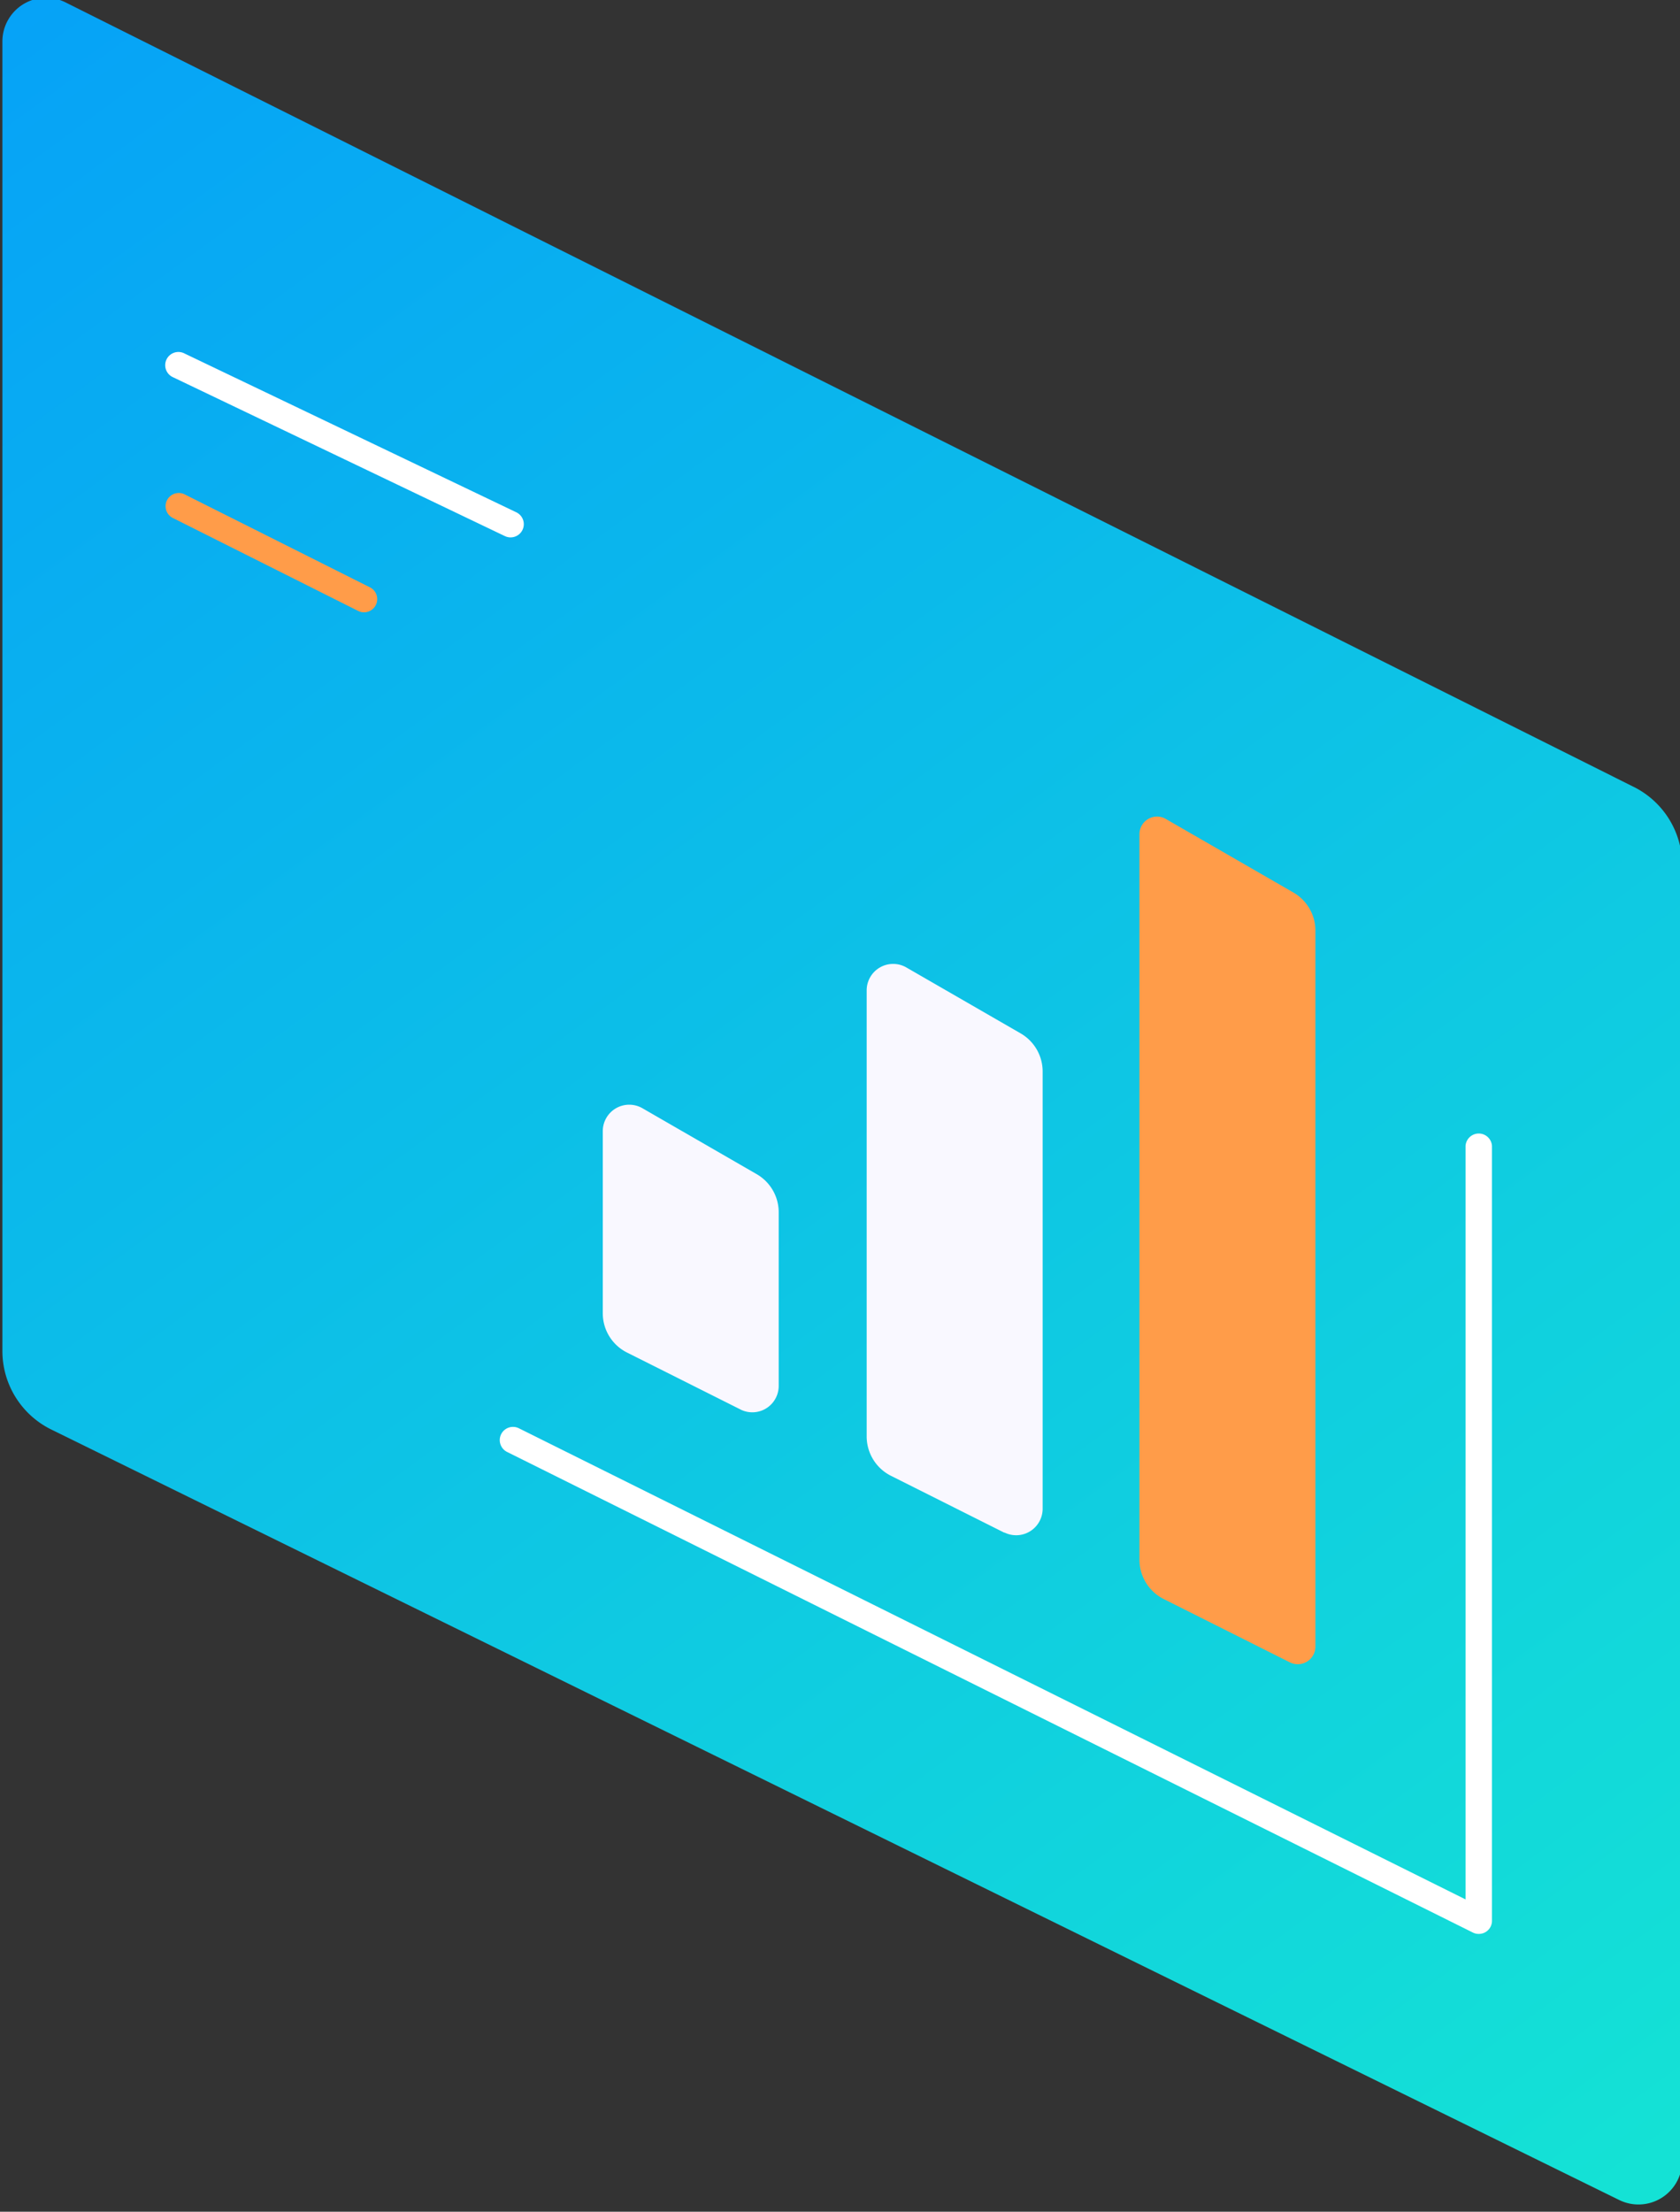<svg viewBox="0 0 117 154" fill="none" xmlns="http://www.w3.org/2000/svg">
    <rect x="0" y="0" width="117" height="154" fill="#333333" stroke="none"/>
    <g clip-path="url(#clip0)">
        <path d="M113.8 54.802L4.571.17A3.04 3.04 0 00.167 2.892v91.169a6.094 6.094 0 003.388 5.467l109.214 53.657a3.039 3.039 0 002.95-.151 3.054 3.054 0 001.435-2.583v-90.2a6.097 6.097 0 00-3.354-5.45z" fill="url(#paint0_linear)"/>
        <path d="M102.983 134.656a.893.893 0 01-.406-.094l-67.26-33.464a.92.92 0 11.817-1.65l65.931 32.806V79.787a.922.922 0 011.84 0v53.951a.91.91 0 01-.569.851.927.927 0 01-.353.067z" fill="#fff"/>
        <path d="M89.832 115.748l-8.788-4.409a3.073 3.073 0 01-1.69-2.741V58.085a1.228 1.228 0 011.227-1.228c.214 0 .425.057.61.166l8.882 5.12a3.069 3.069 0 011.536 2.655v49.854a1.225 1.225 0 01-1.227 1.224c-.19.001-.38-.043-.55-.128z" fill="#FF9C49"/>
        <path d="M69.952 106.723l-7.904-3.965a3.066 3.066 0 01-1.69-2.741V68.951a1.842 1.842 0 012.756-1.592l7.964 4.593a3.064 3.064 0 011.535 2.636v30.471a1.849 1.849 0 01-.875 1.563 1.842 1.842 0 01-1.79.082l.004.019zM51.573 98.142l-7.904-3.965a3.06 3.06 0 01-1.69-2.741V78.755a1.843 1.843 0 011.837-1.836c.322 0 .64.083.919.243l7.964 4.594a3.06 3.06 0 011.532 2.654v12.086a1.837 1.837 0 01-2.661 1.646h.003z" fill="#F9F8FF"/>
        <path d="M35.56 37.418a.932.932 0 01-.399-.09L12.055 26.269a.919.919 0 11.795-1.656L35.955 35.67a.918.918 0 01-.395 1.747z" fill="#fff"/>
        <path d="M25.347 42.633a.89.89 0 01-.41-.098l-12.899-6.468a.918.918 0 11.825-1.642l12.898 6.469a.918.918 0 01-.414 1.74z" fill="#FF9C49"/>
    </g>
    <defs>
        <linearGradient id="paint0_linear" x1="0" y1="0" x2="112" y2="153" gradientUnits="userSpaceOnUse">
            <stop stop-color="#06A2F7"/>
            <stop offset="1" stop-color="#14E2D5"/>
        </linearGradient>
        <clipPath id="clip0">
            <path fill="#fff" d="M0 0h117v154H0z"/>
        </clipPath>
    </defs>
</svg>
